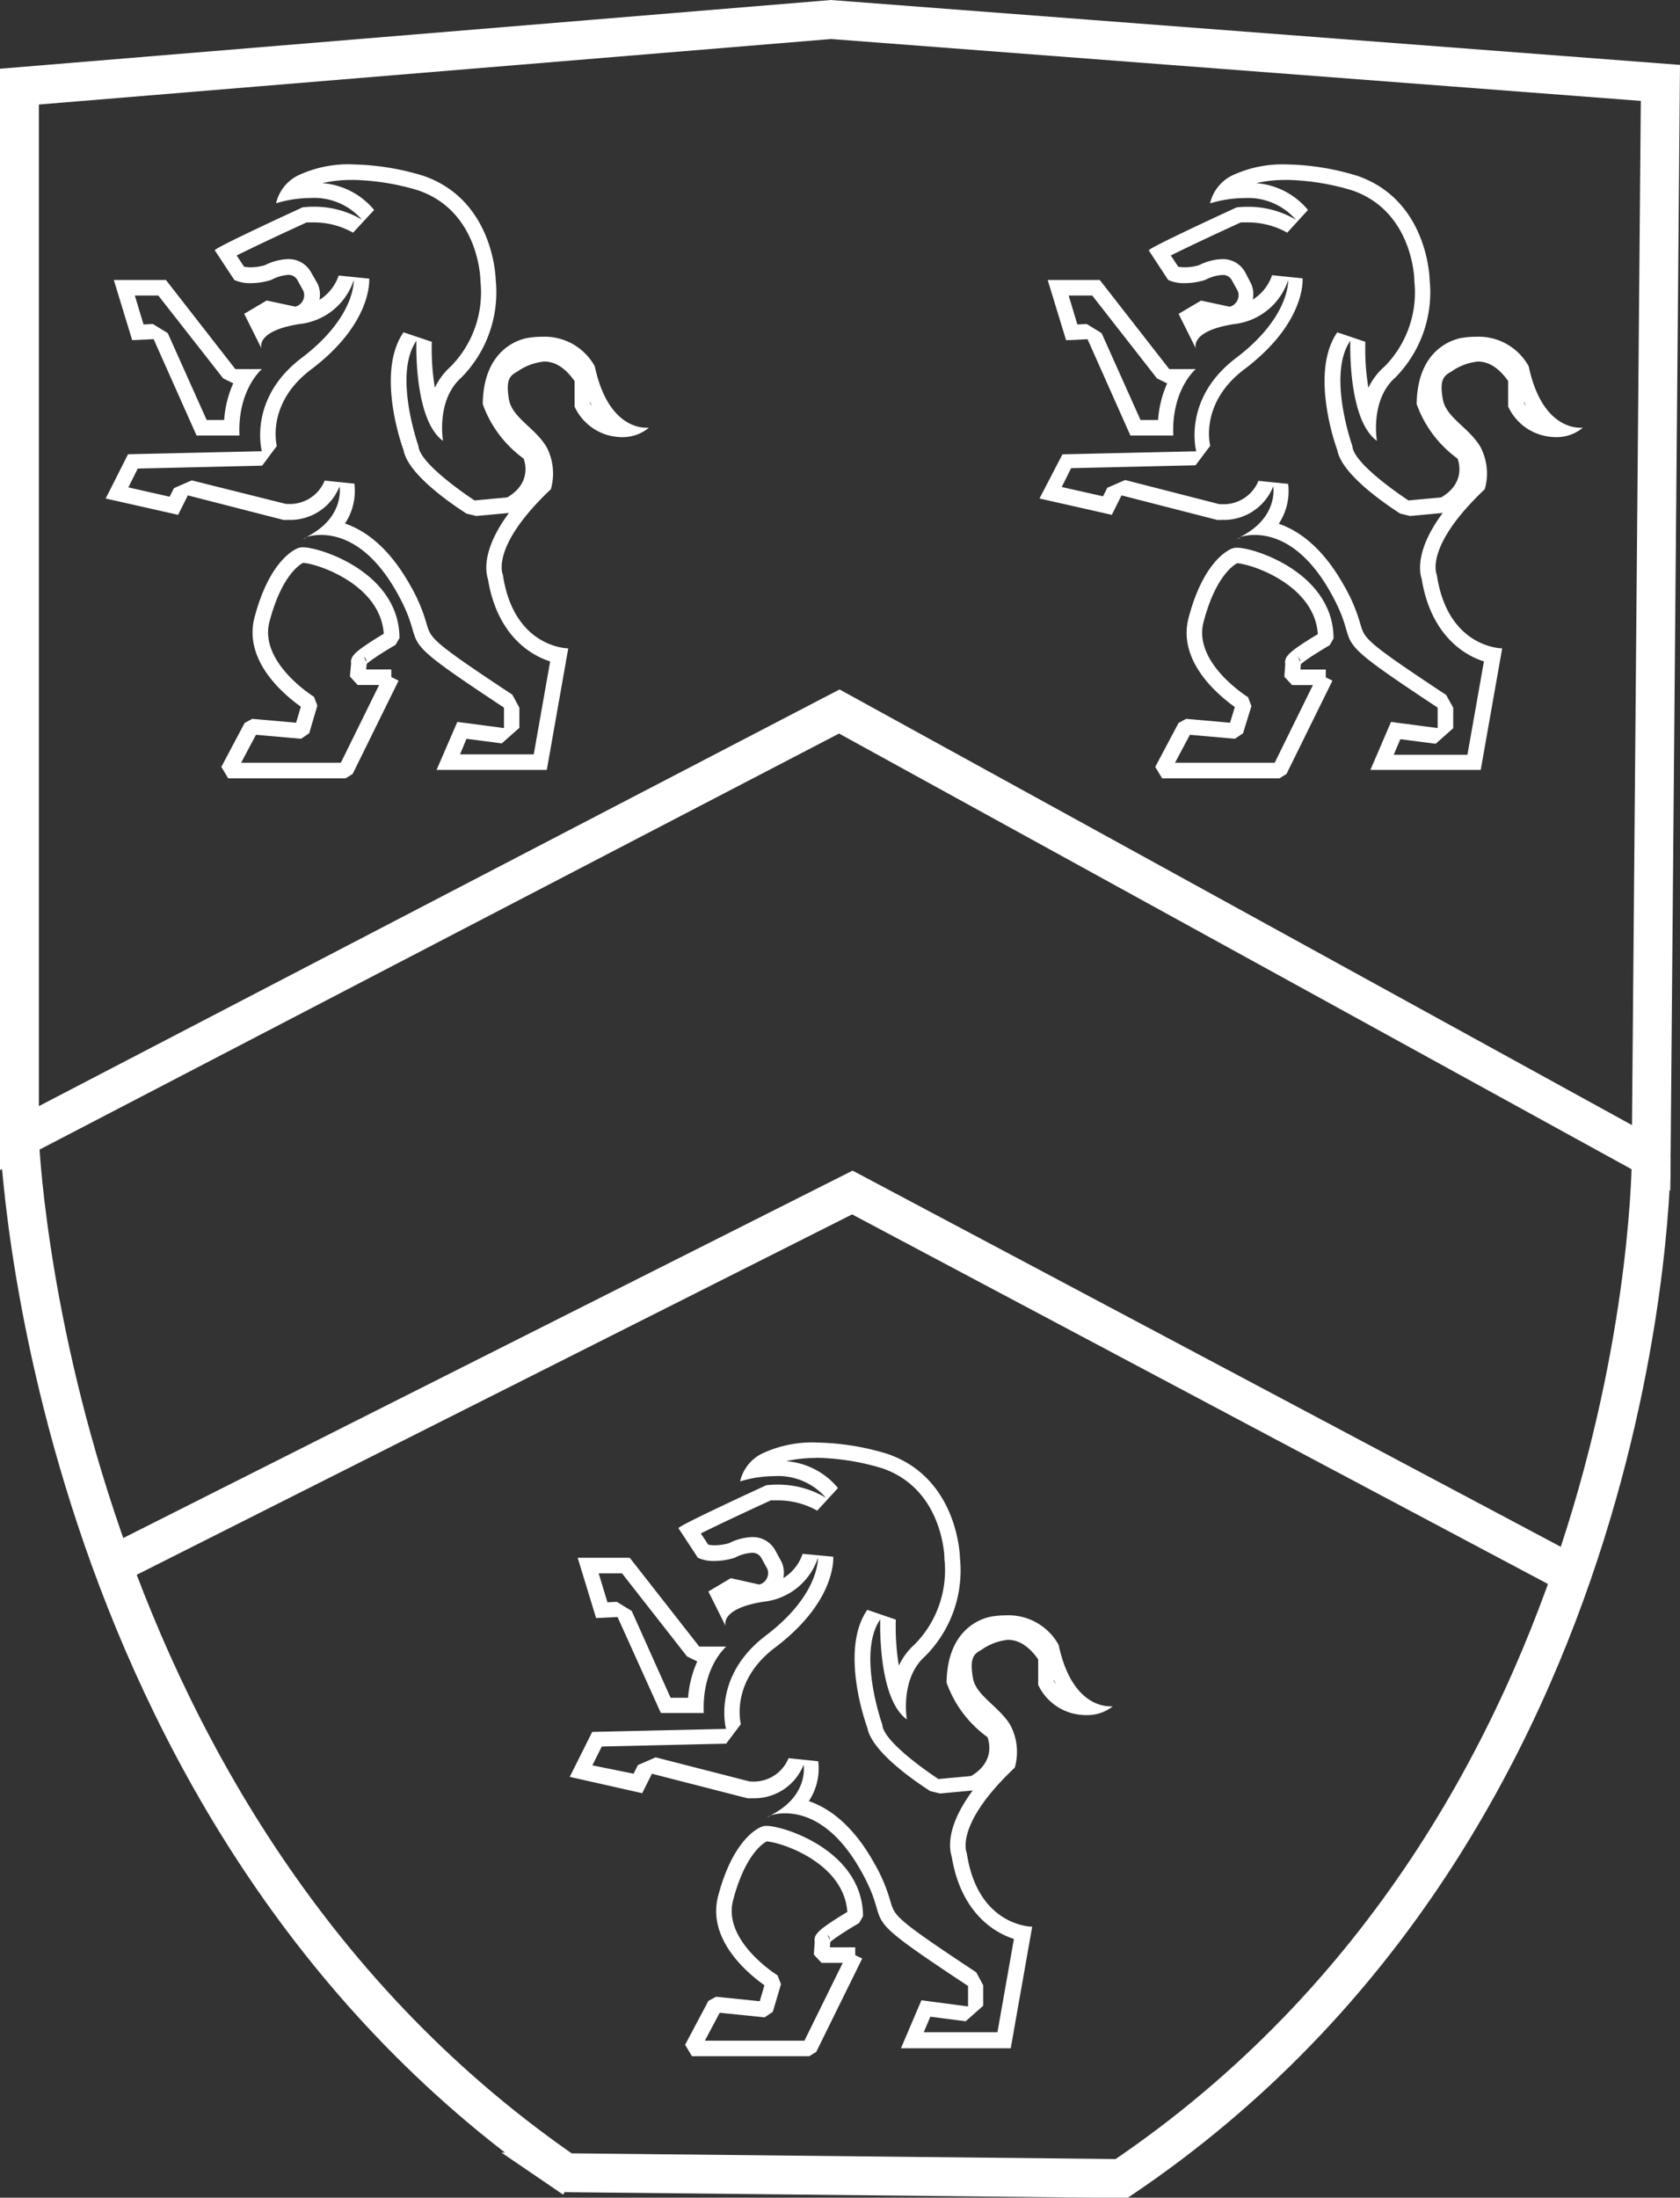 <svg id="shield" xmlns="http://www.w3.org/2000/svg" viewBox="0 0 216.08 282.59"><rect x="0" y="0" width="216.08" height="282.59" fill="#333333" stroke="none"/><defs><style>.cls-1,.cls-3{fill:none;stroke:#fff;}.cls-1{stroke-miterlimit:10;stroke-width:5px;}.cls-2{fill:#fff;}.cls-3{stroke-miterlimit:1;stroke-width:2px;}</style></defs><title>crest</title><polyline class="cls-1" points="14.46 201.27 109.63 153.34 201.94 202.36"/><polygon class="cls-1" points="212.37 148.88 107.95 91.49 2.5 146.35 2.5 11.14 106.88 2.51 213.56 10.66 212.37 148.88"/><path class="cls-1" d="M195.1,191" transform="translate(-1 -1)"/><path class="cls-1" d="M22.11,190" transform="translate(-1 -1)"/><path class="cls-1" d="M108.47,273.72" transform="translate(-1 -1)"/><path class="cls-1" d="M108.47,273.72" transform="translate(-1 -1)"/><path class="cls-1" d="M213.37,149.88" transform="translate(-1 -1)"/><path class="cls-1" d="M3.5,147.35S6.57,233.62,73.18,280l1.65,1.13-1.1-.75,71.52,0.75c68.21-46,68.13-131.2,68.13-131.2" transform="translate(-1 -1)"/><path class="cls-2" d="M141.48,39l8.33,10.66,1.31,0.64A13.87,13.87,0,0,0,149.95,55h-2.26l-5-11.16-1.92-1.18-1.2.06L138.45,39h3m1-2h-6.7l2.37,7.75,2.76-.13L146.39,57h5.52c-0.26-5.91,2.89-8.54,2.89-8.54h-3.41L142.45,37h0Z" transform="translate(-1 -1)"/><path class="cls-2" d="M166.39,24.13a31,31,0,0,1,8.52,1.35c7.71,2.64,8,11.18,8,11.53v0.13a13.57,13.57,0,0,1-3.79,10.95A8.56,8.56,0,0,0,177,50.86a30.52,30.52,0,0,1-.39-5.91L173,43.73c-3.34,4.8-.63,13.44,0,15.14,0.52,2.87,5.24,6.32,8.09,8.17l1.27,0.31,4.2-.39h0c-3.4,4.59-3.05,7.43-2.7,8.51,1.1,6.75,5,9.63,8,10.58l-2.12,12h-9.48l0.85-2,4.54,0.59,2.26-2V92L187,90.36c-10.33-6.83-10.44-7.2-11-9a21.6,21.6,0,0,0-2.19-5.16c-2.76-4.9-5.84-7-8.34-7.85a7.58,7.58,0,0,0,1.21-5.13l-3.82-.39a4.83,4.83,0,0,1-4.75,3h-0.28l-12.12-3.11-2.29,1-0.55,1.1-5.31-1.2,1.21-2.42,16-.37,1.89-2.51c-0.06-.22-1.33-5.52,4.39-9.84,7.59-5.73,7.52-11.1,7.49-11.69l-3.93-.4a5.92,5.92,0,0,1-2.48,3.13,3.37,3.37,0,0,0-.16-1.92l-0.1-.21L161.15,36a3.28,3.28,0,0,0-3-1.68,7.07,7.07,0,0,0-2.93.78,6.72,6.72,0,0,1-1.82.27,4.31,4.31,0,0,1-.86-0.08l-0.95-1.44c2-1,5.63-2.71,9-4.25,0.3,0,.6,0,0.9,0a10.23,10.23,0,0,1,5.07,1.32L169.23,28a9.56,9.56,0,0,0-6.66-3.45,16.3,16.3,0,0,1,3.81-.41M197,52.66q0.14,0.3.29,0.58A4.75,4.75,0,0,1,197,52.8V52.66m-30.6-30.52a15.24,15.24,0,0,0-7,1.46,5.33,5.33,0,0,0-2.76,3.55,15.32,15.32,0,0,1,4.42-.68,8.13,8.13,0,0,1,6.61,2.78,12,12,0,0,0-6.18-1.66,12.28,12.28,0,0,0-1.44.08s-11.16,5.12-11.3,5.52l2.5,3.81a4.89,4.89,0,0,0,2.16.41A8.81,8.81,0,0,0,156,37a5.47,5.47,0,0,1,2.18-.64,1.3,1.3,0,0,1,1.24.64l0.79,1.44a1.52,1.52,0,0,1-1.05,2l-3.68-.79-2.89,1.71,2.23,4.47s-0.92-2.23,4.86-3.15a8.28,8.28,0,0,0,7-5.65s0.26,4.73-6.7,10-5.12,12-5.12,12l-17.21.39L134.7,65.1,144,67.2l1.25-2.5,12.28,3.15a5.53,5.53,0,0,0,.62,0,6.83,6.83,0,0,0,6.61-4.3s0.66,3.61-3.55,6.11c-0.3.18-.54,0.31-0.72,0.4a6.38,6.38,0,0,1,1.91-.27c2.39,0,6.24,1.18,9.72,7.36,4.5,8-1.71,4.6,13.79,14.84v2.63l-6-.79L177.26,100h14.19l2.76-15.63s-7,0-8.41-9.46c0,0-1.71-3.55,6.17-11a7.37,7.37,0,0,0-.53-5.39C190,56,187,54.72,186.58,52.36s0-3,1.05-3.55a7.18,7.18,0,0,1,3.45-1.32c1.19,0,2.54.58,3.9,2.51v3.28A6.75,6.75,0,0,0,199.46,57a7.23,7.23,0,0,0,1.69.21A5.26,5.26,0,0,0,204.58,56a2.43,2.43,0,0,1-.33,0c-1.16,0-5.07-.56-6.63-7.9a7.36,7.36,0,0,0-6.79-3.8,11.18,11.18,0,0,0-1.62.12s-5.91.53-6,8.54a14.77,14.77,0,0,0,5.25,7s1.31,3-2.1,5l-4.2.39s-7.09-4.6-7.22-7c0,0-3.28-9.19-.26-13.53,0,0-.39,10.11,3.42,12.87,0,0-.92-5.25,2.36-8.14A15.62,15.62,0,0,0,184.88,37s-0.13-10.25-9.33-13.4a32.76,32.76,0,0,0-9.16-1.46h0Zm-5.87,48a1.06,1.06,0,0,0-.41.18,2,2,0,0,0,.41-0.18h0Z" transform="translate(-1 -1)"/><path class="cls-3" d="M171.48,88.08l-5.91,12h-15.1l3-5.65L159.92,95,161,91.5s-7.75-4.73-6.17-10.77,4.07-7.88,5-8.27,11.69,2.49,11.69,10.64c0,0-4.73,2.72-4.2,3.13l-0.13,1.86h4.33" transform="translate(-1 -1)"/><path class="cls-2" d="M81,203.31L89.37,214l1.31,0.64a13.87,13.87,0,0,0-1.18,4.67H87.25l-5-11.16-1.92-1.18-1.2.06L78,203.31h3m1-2h-6.7l2.37,7.75,2.76-.13L86,221.27h5.52c-0.26-5.91,2.89-8.54,2.89-8.54H90.94L82,201.31h0Z" transform="translate(-1 -1)"/><path class="cls-2" d="M105.95,188.45a31,31,0,0,1,8.52,1.35c7.71,2.64,8,11.18,8,11.53v0.13a13.57,13.57,0,0,1-3.79,10.95,8.56,8.56,0,0,0-2.07,2.76,30.52,30.52,0,0,1-.39-5.91L112.55,208c-3.34,4.8-.63,13.44,0,15.14,0.52,2.87,5.24,6.32,8.09,8.17l1.27,0.31,4.2-.39h0c-3.4,4.59-3.05,7.43-2.7,8.51,1.1,6.75,5,9.63,8,10.58l-2.12,12h-9.48l0.85-2,4.54,0.59,2.26-2v-2.63l-0.9-1.67c-10.33-6.83-10.44-7.2-11-9a21.6,21.6,0,0,0-2.19-5.16c-2.76-4.9-5.84-7-8.34-7.85a7.58,7.58,0,0,0,1.21-5.13l-3.82-.39a4.83,4.83,0,0,1-4.75,3H97.45l-12.12-3.11-2.29,1-0.55,1.1L77.19,228l1.21-2.42,16-.37,1.89-2.51c-0.06-.22-1.33-5.52,4.39-9.84,7.59-5.73,7.52-11.1,7.49-11.69l-3.94-.37a5.8,5.8,0,0,1-2.48,3.12,3.37,3.37,0,0,0-.16-1.93l-0.1-.21-0.79-1.45a3.28,3.28,0,0,0-3-1.68,7.07,7.07,0,0,0-2.93.78,6.72,6.72,0,0,1-1.82.27,4.31,4.31,0,0,1-.86-0.08l-0.95-1.44c2-1,5.63-2.71,9-4.25,0.3,0,.6,0,0.9,0a10.23,10.23,0,0,1,5.07,1.32l2.67-2.91a9.56,9.56,0,0,0-6.66-3.45,16.3,16.3,0,0,1,3.81-.41M136.55,217q0.14,0.3.29,0.58a4.76,4.76,0,0,1-.29-0.43V217m-30.6-30.52a15.24,15.24,0,0,0-7,1.46,5.33,5.33,0,0,0-2.76,3.55,15.31,15.31,0,0,1,4.42-.68,8.13,8.13,0,0,1,6.61,2.78A12,12,0,0,0,101,191.9a12.28,12.28,0,0,0-1.44.08s-11.16,5.12-11.3,5.52l2.5,3.81a4.89,4.89,0,0,0,2.16.41,8.81,8.81,0,0,0,2.57-.41,5.47,5.47,0,0,1,2.18-.64,1.3,1.3,0,0,1,1.24.64l0.79,1.44a1.52,1.52,0,0,1-1.05,2L95,203.93l-2.89,1.71,2.23,4.47s-0.92-2.23,4.86-3.15a8.27,8.27,0,0,0,7-5.65s0.26,4.73-6.7,10-5.12,12-5.12,12l-17.21.39-2.89,5.78,9.32,2.1,1.25-2.5,12.28,3.15a5.53,5.53,0,0,0,.62,0,6.83,6.83,0,0,0,6.61-4.3s0.66,3.61-3.55,6.11c-0.3.18-.54,0.31-0.72,0.4a6.38,6.38,0,0,1,1.91-.27c2.39,0,6.24,1.18,9.72,7.36,4.5,8-1.71,4.6,13.79,14.84V259l-6-.79-2.63,6.17H131l2.76-15.63s-7,0-8.41-9.46c0,0-1.71-3.55,6.17-11a7.37,7.37,0,0,0-.53-5.39c-1.45-2.5-4.47-3.81-4.86-6.17s0-3,1.05-3.55a7.18,7.18,0,0,1,3.45-1.32c1.19,0,2.54.58,3.9,2.51v3.28a6.75,6.75,0,0,0,4.47,3.68,7.23,7.23,0,0,0,1.69.21,5.26,5.26,0,0,0,3.43-1.13,2.43,2.43,0,0,1-.33,0c-1.16,0-5.07-.56-6.63-7.9a7.36,7.36,0,0,0-6.79-3.8,11.18,11.18,0,0,0-1.62.12s-5.91.53-6,8.54a14.77,14.77,0,0,0,5.25,7s1.31,3-2.1,5l-4.2.39s-7.09-4.6-7.22-7c0,0-3.28-9.19-.26-13.53,0,0-.39,10.11,3.42,12.87,0,0-.92-5.25,2.36-8.14a15.62,15.62,0,0,0,4.47-12.61s-0.13-10.25-9.33-13.4a32.76,32.76,0,0,0-9.16-1.46h0Zm-5.87,48a1.06,1.06,0,0,0-.41.18,2,2,0,0,0,.41-0.18h0Z" transform="translate(-1 -1)"/><path class="cls-3" d="M111,252.4l-5.91,12H90l3-5.65,6.44,0.66,1.05-3.55s-7.75-4.73-6.17-10.77,4.07-7.88,5-8.27S111,239.27,111,247.41c0,0-4.73,2.72-4.2,3.13l-0.13,1.86H111" transform="translate(-1 -1)"/><path class="cls-2" d="M21.36,39L29.7,49.65,31,50.29A13.87,13.87,0,0,0,29.83,55H27.58l-5-11.16-1.92-1.18-1.2.06L18.34,39h3m1-2h-6.7L18,44.74l2.76-.13L26.28,57H31.8c-0.26-5.91,2.89-8.54,2.89-8.54H31.27L22.34,37h0Z" transform="translate(-1 -1)"/><path class="cls-2" d="M46.27,24.13a31,31,0,0,1,8.52,1.35c7.71,2.64,8,11.18,8,11.53v0.13A13.57,13.57,0,0,1,59,48.1a8.56,8.56,0,0,0-2.07,2.76,30.52,30.52,0,0,1-.39-5.91l-3.64-1.22c-3.34,4.8-.63,13.44,0,15.14,0.52,2.87,5.24,6.32,8.09,8.17l1.27,0.31,4.2-.39h0c-3.4,4.59-3.05,7.43-2.7,8.51,1.1,6.75,5,9.63,8,10.58L69.65,98H60.17L61,96l4.54,0.59,2.26-2V92l-0.9-1.67c-10.33-6.83-10.44-7.2-11-9a21.6,21.6,0,0,0-2.19-5.16c-2.76-4.9-5.84-7-8.34-7.85a7.58,7.58,0,0,0,1.21-5.13l-3.82-.39a4.83,4.83,0,0,1-4.75,3H37.78L25.66,62.77l-2.29,1-0.55,1.1-5.31-1.2,1.21-2.42,16-.37,1.88-2.53c0-.05-1.41-5.44,4.4-9.83,7.59-5.73,7.52-11.1,7.49-11.69l-3.93-.4a5.92,5.92,0,0,1-2.48,3.13,3.37,3.37,0,0,0-.16-1.92l-0.1-.21L41,36a3.28,3.28,0,0,0-3-1.68,7.07,7.07,0,0,0-2.93.78,6.72,6.72,0,0,1-1.82.27,4.31,4.31,0,0,1-.86-0.08l-0.95-1.44c2-1,5.63-2.71,9-4.25,0.3,0,.6,0,0.9,0a10.23,10.23,0,0,1,5.07,1.32L49.12,28a9.56,9.56,0,0,0-6.66-3.45,16.3,16.3,0,0,1,3.81-.41m30.6,28.52q0.14,0.3.29,0.58a4.76,4.76,0,0,1-.29-0.43V52.66M46.27,22.13a15.24,15.24,0,0,0-7,1.46,5.33,5.33,0,0,0-2.76,3.55,15.32,15.32,0,0,1,4.42-.68,8.13,8.13,0,0,1,6.61,2.78,12,12,0,0,0-6.18-1.66,12.28,12.28,0,0,0-1.44.08s-11.16,5.12-11.3,5.52L31.14,37a4.89,4.89,0,0,0,2.16.41A8.81,8.81,0,0,0,35.87,37,5.47,5.47,0,0,1,38,36.35a1.3,1.3,0,0,1,1.24.64l0.79,1.44a1.52,1.52,0,0,1-1.05,2l-3.68-.79-2.89,1.71,2.23,4.47s-0.92-2.23,4.86-3.15a8.28,8.28,0,0,0,7-5.65s0.26,4.73-6.7,10-5.12,12-5.12,12l-17.21.39L14.59,65.1l9.32,2.1,1.25-2.5,12.28,3.15a5.53,5.53,0,0,0,.62,0,6.83,6.83,0,0,0,6.61-4.3s0.66,3.61-3.55,6.11c-0.3.18-.54,0.31-0.72,0.4a6.38,6.38,0,0,1,1.91-.27c2.39,0,6.24,1.18,9.72,7.36,4.5,8-1.71,4.6,13.79,14.84v2.63l-6-.79L57.15,100H71.33l2.76-15.63s-7,0-8.41-9.46c0,0-1.71-3.55,6.17-11a7.37,7.37,0,0,0-.53-5.39c-1.45-2.5-4.47-3.81-4.86-6.17s0-3,1.05-3.55A7.18,7.18,0,0,1,71,47.49c1.19,0,2.54.58,3.9,2.51v3.28A6.75,6.75,0,0,0,79.34,57a7.23,7.23,0,0,0,1.69.21A5.26,5.26,0,0,0,84.46,56a2.43,2.43,0,0,1-.33,0c-1.16,0-5.07-.56-6.63-7.9a7.36,7.36,0,0,0-6.79-3.8,11.18,11.18,0,0,0-1.62.12s-5.91.53-6,8.54a14.77,14.77,0,0,0,5.25,7s1.31,3-2.1,5l-4.2.39s-7.09-4.6-7.22-7c0,0-3.28-9.19-.26-13.53,0,0-.39,10.11,3.42,12.87,0,0-.92-5.25,2.36-8.14A15.62,15.62,0,0,0,64.76,37s-0.13-10.25-9.33-13.4a32.76,32.76,0,0,0-9.16-1.46h0Zm-5.87,48a1.06,1.06,0,0,0-.41.18,2,2,0,0,0,.41-0.18h0Z" transform="translate(-1 -1)"/><path class="cls-3" d="M51.37,88.08l-5.91,12H30.35l3-5.65L39.81,95l1.05-3.55s-7.75-4.73-6.17-10.77,4.07-7.88,5-8.27,11.69,2.49,11.69,10.64c0,0-4.73,2.72-4.2,3.13L47,88.08h4.33" transform="translate(-1 -1)"/></svg>